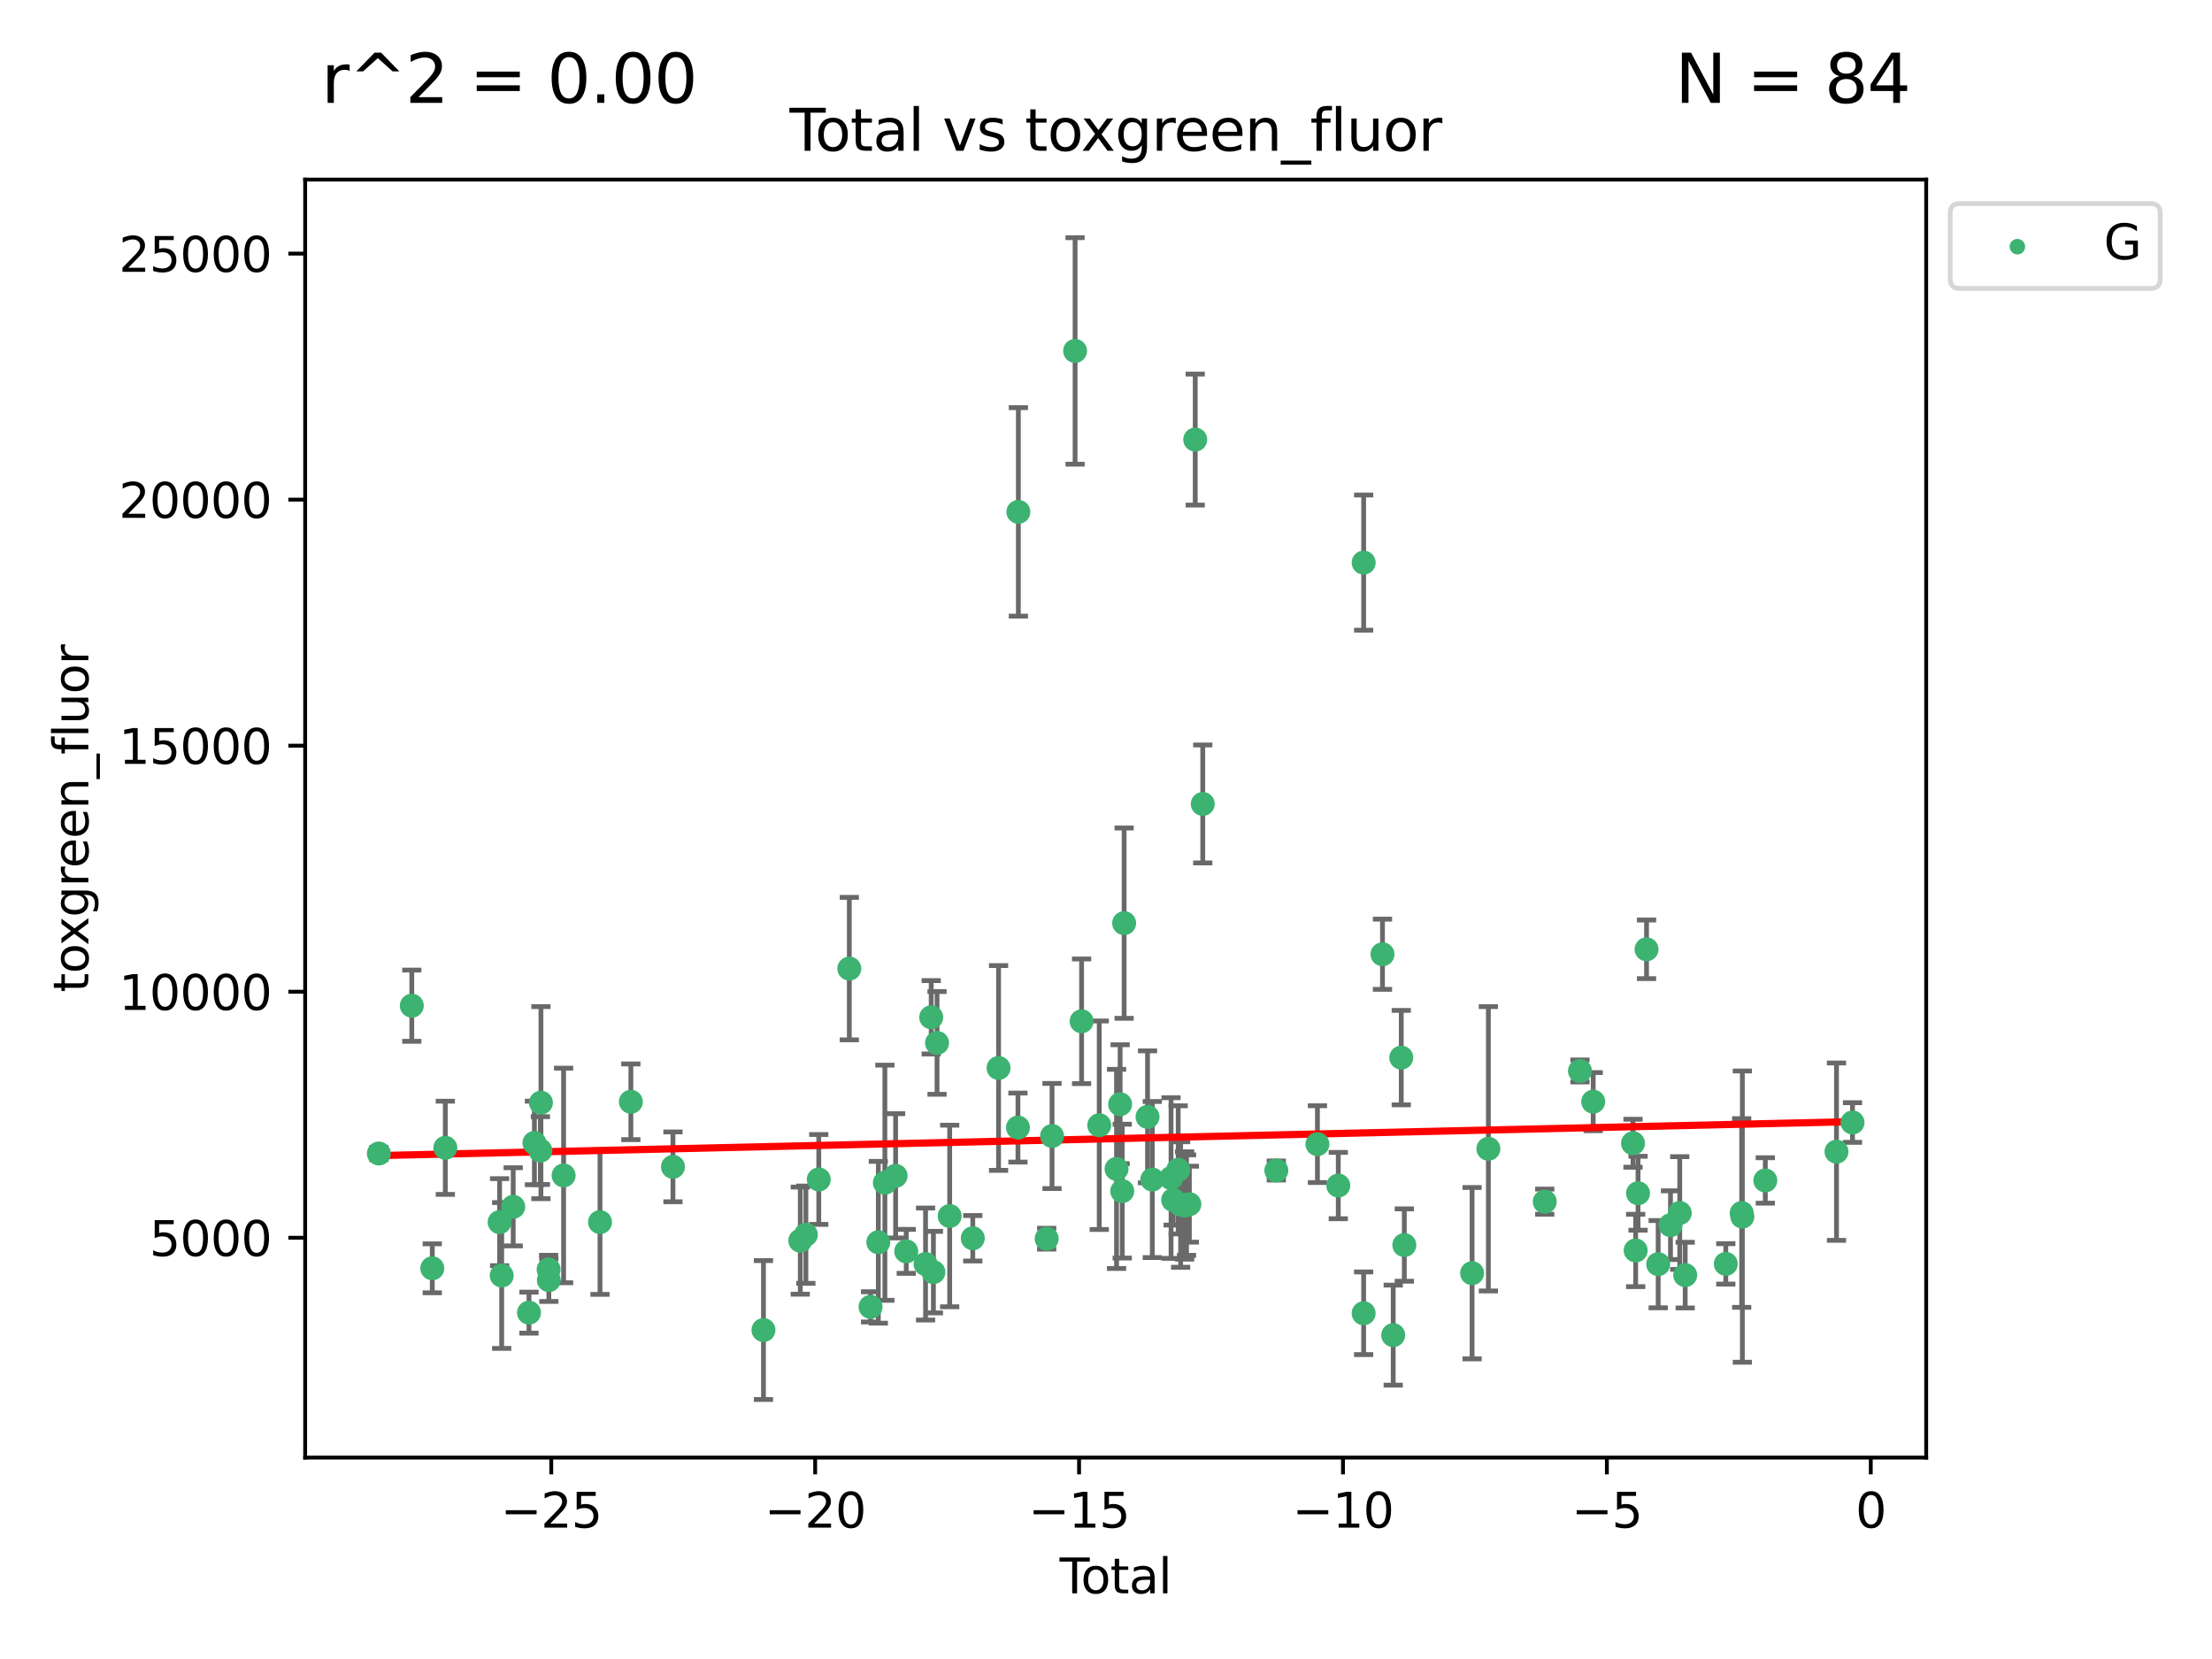 <?xml version="1.0" encoding="utf-8" standalone="no"?>
<!DOCTYPE svg PUBLIC "-//W3C//DTD SVG 1.1//EN"
  "http://www.w3.org/Graphics/SVG/1.1/DTD/svg11.dtd">
<svg xmlns:xlink="http://www.w3.org/1999/xlink" width="460.8pt" height="345.6pt" viewBox="0 0 460.8 345.6" xmlns="http://www.w3.org/2000/svg" version="1.1">
 <defs>
  <style type="text/css">*{stroke-linejoin: round; stroke-linecap: butt}</style>
 </defs>
 <g id="figure_1">
  <g id="patch_1">
   <path d="M 0 345.6 
L 460.8 345.6 
L 460.8 0 
L 0 0 
z
" style="fill: #ffffff"/>
  </g>
  <g id="axes_1">
   <g id="patch_2">
    <path d="M 63.571 303.64 
L 401.26 303.64 
L 401.26 37.411 
L 63.571 37.411 
z
" style="fill: #ffffff"/>
   </g>
   <g id="PathCollection_1">
    <defs>
     <path id="m7418a9aadf" d="M 0 1.118 
C 0.297 1.118 0.581 1 0.791 0.791 
C 1 0.581 1.118 0.297 1.118 0 
C 1.118 -0.297 1 -0.581 0.791 -0.791 
C 0.581 -1 0.297 -1.118 0 -1.118 
C -0.297 -1.118 -0.581 -1 -0.791 -0.791 
C -1 -0.581 -1.118 -0.297 -1.118 0 
C -1.118 0.297 -1 0.581 -0.791 0.791 
C -0.581 1 -0.297 1.118 0 1.118 
z
" style="stroke: #3cb371"/>
    </defs>
    <g clip-path="url(#p1f0cdb0aaa)">
     <use xlink:href="#m7418a9aadf" x="78.921" y="240.299" style="fill: #3cb371; stroke: #3cb371"/>
     <use xlink:href="#m7418a9aadf" x="85.785" y="209.503" style="fill: #3cb371; stroke: #3cb371"/>
     <use xlink:href="#m7418a9aadf" x="90.049" y="264.212" style="fill: #3cb371; stroke: #3cb371"/>
     <use xlink:href="#m7418a9aadf" x="92.769" y="239.108" style="fill: #3cb371; stroke: #3cb371"/>
     <use xlink:href="#m7418a9aadf" x="104.076" y="254.595" style="fill: #3cb371; stroke: #3cb371"/>
     <use xlink:href="#m7418a9aadf" x="104.513" y="265.711" style="fill: #3cb371; stroke: #3cb371"/>
     <use xlink:href="#m7418a9aadf" x="106.91" y="251.399" style="fill: #3cb371; stroke: #3cb371"/>
     <use xlink:href="#m7418a9aadf" x="110.196" y="273.451" style="fill: #3cb371; stroke: #3cb371"/>
     <use xlink:href="#m7418a9aadf" x="111.331" y="238.095" style="fill: #3cb371; stroke: #3cb371"/>
     <use xlink:href="#m7418a9aadf" x="112.572" y="239.687" style="fill: #3cb371; stroke: #3cb371"/>
     <use xlink:href="#m7418a9aadf" x="112.686" y="229.704" style="fill: #3cb371; stroke: #3cb371"/>
     <use xlink:href="#m7418a9aadf" x="114.287" y="264.455" style="fill: #3cb371; stroke: #3cb371"/>
     <use xlink:href="#m7418a9aadf" x="114.333" y="266.675" style="fill: #3cb371; stroke: #3cb371"/>
     <use xlink:href="#m7418a9aadf" x="117.409" y="244.868" style="fill: #3cb371; stroke: #3cb371"/>
     <use xlink:href="#m7418a9aadf" x="124.992" y="254.591" style="fill: #3cb371; stroke: #3cb371"/>
     <use xlink:href="#m7418a9aadf" x="131.42" y="229.52" style="fill: #3cb371; stroke: #3cb371"/>
     <use xlink:href="#m7418a9aadf" x="140.19" y="243.073" style="fill: #3cb371; stroke: #3cb371"/>
     <use xlink:href="#m7418a9aadf" x="159.045" y="277.073" style="fill: #3cb371; stroke: #3cb371"/>
     <use xlink:href="#m7418a9aadf" x="166.713" y="258.45" style="fill: #3cb371; stroke: #3cb371"/>
     <use xlink:href="#m7418a9aadf" x="167.88" y="257.208" style="fill: #3cb371; stroke: #3cb371"/>
     <use xlink:href="#m7418a9aadf" x="170.565" y="245.703" style="fill: #3cb371; stroke: #3cb371"/>
     <use xlink:href="#m7418a9aadf" x="176.928" y="201.776" style="fill: #3cb371; stroke: #3cb371"/>
     <use xlink:href="#m7418a9aadf" x="181.351" y="272.245" style="fill: #3cb371; stroke: #3cb371"/>
     <use xlink:href="#m7418a9aadf" x="182.971" y="258.786" style="fill: #3cb371; stroke: #3cb371"/>
     <use xlink:href="#m7418a9aadf" x="184.336" y="246.382" style="fill: #3cb371; stroke: #3cb371"/>
     <use xlink:href="#m7418a9aadf" x="186.574" y="244.947" style="fill: #3cb371; stroke: #3cb371"/>
     <use xlink:href="#m7418a9aadf" x="188.787" y="260.679" style="fill: #3cb371; stroke: #3cb371"/>
     <use xlink:href="#m7418a9aadf" x="192.812" y="263.32" style="fill: #3cb371; stroke: #3cb371"/>
     <use xlink:href="#m7418a9aadf" x="193.988" y="211.918" style="fill: #3cb371; stroke: #3cb371"/>
     <use xlink:href="#m7418a9aadf" x="194.447" y="265.008" style="fill: #3cb371; stroke: #3cb371"/>
     <use xlink:href="#m7418a9aadf" x="195.203" y="217.256" style="fill: #3cb371; stroke: #3cb371"/>
     <use xlink:href="#m7418a9aadf" x="197.837" y="253.313" style="fill: #3cb371; stroke: #3cb371"/>
     <use xlink:href="#m7418a9aadf" x="202.649" y="257.952" style="fill: #3cb371; stroke: #3cb371"/>
     <use xlink:href="#m7418a9aadf" x="208.019" y="222.477" style="fill: #3cb371; stroke: #3cb371"/>
     <use xlink:href="#m7418a9aadf" x="212.057" y="234.891" style="fill: #3cb371; stroke: #3cb371"/>
     <use xlink:href="#m7418a9aadf" x="212.144" y="106.634" style="fill: #3cb371; stroke: #3cb371"/>
     <use xlink:href="#m7418a9aadf" x="218.04" y="258.042" style="fill: #3cb371; stroke: #3cb371"/>
     <use xlink:href="#m7418a9aadf" x="219.16" y="236.649" style="fill: #3cb371; stroke: #3cb371"/>
     <use xlink:href="#m7418a9aadf" x="223.96" y="73.106" style="fill: #3cb371; stroke: #3cb371"/>
     <use xlink:href="#m7418a9aadf" x="225.315" y="212.753" style="fill: #3cb371; stroke: #3cb371"/>
     <use xlink:href="#m7418a9aadf" x="228.993" y="234.403" style="fill: #3cb371; stroke: #3cb371"/>
     <use xlink:href="#m7418a9aadf" x="232.596" y="243.505" style="fill: #3cb371; stroke: #3cb371"/>
     <use xlink:href="#m7418a9aadf" x="233.343" y="230.031" style="fill: #3cb371; stroke: #3cb371"/>
     <use xlink:href="#m7418a9aadf" x="233.781" y="248.134" style="fill: #3cb371; stroke: #3cb371"/>
     <use xlink:href="#m7418a9aadf" x="234.179" y="192.308" style="fill: #3cb371; stroke: #3cb371"/>
     <use xlink:href="#m7418a9aadf" x="239.053" y="232.661" style="fill: #3cb371; stroke: #3cb371"/>
     <use xlink:href="#m7418a9aadf" x="240.046" y="245.721" style="fill: #3cb371; stroke: #3cb371"/>
     <use xlink:href="#m7418a9aadf" x="243.952" y="245.408" style="fill: #3cb371; stroke: #3cb371"/>
     <use xlink:href="#m7418a9aadf" x="244.39" y="249.975" style="fill: #3cb371; stroke: #3cb371"/>
     <use xlink:href="#m7418a9aadf" x="245.439" y="243.701" style="fill: #3cb371; stroke: #3cb371"/>
     <use xlink:href="#m7418a9aadf" x="245.949" y="250.92" style="fill: #3cb371; stroke: #3cb371"/>
     <use xlink:href="#m7418a9aadf" x="246.773" y="251.124" style="fill: #3cb371; stroke: #3cb371"/>
     <use xlink:href="#m7418a9aadf" x="247.177" y="251.046" style="fill: #3cb371; stroke: #3cb371"/>
     <use xlink:href="#m7418a9aadf" x="247.765" y="250.854" style="fill: #3cb371; stroke: #3cb371"/>
     <use xlink:href="#m7418a9aadf" x="248.988" y="91.572" style="fill: #3cb371; stroke: #3cb371"/>
     <use xlink:href="#m7418a9aadf" x="250.557" y="167.476" style="fill: #3cb371; stroke: #3cb371"/>
     <use xlink:href="#m7418a9aadf" x="265.884" y="243.838" style="fill: #3cb371; stroke: #3cb371"/>
     <use xlink:href="#m7418a9aadf" x="274.445" y="238.348" style="fill: #3cb371; stroke: #3cb371"/>
     <use xlink:href="#m7418a9aadf" x="278.788" y="246.973" style="fill: #3cb371; stroke: #3cb371"/>
     <use xlink:href="#m7418a9aadf" x="284.07" y="273.574" style="fill: #3cb371; stroke: #3cb371"/>
     <use xlink:href="#m7418a9aadf" x="284.076" y="117.2" style="fill: #3cb371; stroke: #3cb371"/>
     <use xlink:href="#m7418a9aadf" x="287.995" y="198.787" style="fill: #3cb371; stroke: #3cb371"/>
     <use xlink:href="#m7418a9aadf" x="290.231" y="278.131" style="fill: #3cb371; stroke: #3cb371"/>
     <use xlink:href="#m7418a9aadf" x="291.908" y="220.323" style="fill: #3cb371; stroke: #3cb371"/>
     <use xlink:href="#m7418a9aadf" x="292.545" y="259.368" style="fill: #3cb371; stroke: #3cb371"/>
     <use xlink:href="#m7418a9aadf" x="306.664" y="265.228" style="fill: #3cb371; stroke: #3cb371"/>
     <use xlink:href="#m7418a9aadf" x="310.056" y="239.312" style="fill: #3cb371; stroke: #3cb371"/>
     <use xlink:href="#m7418a9aadf" x="321.798" y="250.329" style="fill: #3cb371; stroke: #3cb371"/>
     <use xlink:href="#m7418a9aadf" x="329.136" y="223.102" style="fill: #3cb371; stroke: #3cb371"/>
     <use xlink:href="#m7418a9aadf" x="331.895" y="229.499" style="fill: #3cb371; stroke: #3cb371"/>
     <use xlink:href="#m7418a9aadf" x="340.185" y="238.157" style="fill: #3cb371; stroke: #3cb371"/>
     <use xlink:href="#m7418a9aadf" x="340.737" y="260.493" style="fill: #3cb371; stroke: #3cb371"/>
     <use xlink:href="#m7418a9aadf" x="341.232" y="248.573" style="fill: #3cb371; stroke: #3cb371"/>
     <use xlink:href="#m7418a9aadf" x="343.005" y="197.758" style="fill: #3cb371; stroke: #3cb371"/>
     <use xlink:href="#m7418a9aadf" x="345.43" y="263.349" style="fill: #3cb371; stroke: #3cb371"/>
     <use xlink:href="#m7418a9aadf" x="347.996" y="255.227" style="fill: #3cb371; stroke: #3cb371"/>
     <use xlink:href="#m7418a9aadf" x="349.922" y="252.692" style="fill: #3cb371; stroke: #3cb371"/>
     <use xlink:href="#m7418a9aadf" x="351.057" y="265.63" style="fill: #3cb371; stroke: #3cb371"/>
     <use xlink:href="#m7418a9aadf" x="359.517" y="263.29" style="fill: #3cb371; stroke: #3cb371"/>
     <use xlink:href="#m7418a9aadf" x="362.826" y="252.69" style="fill: #3cb371; stroke: #3cb371"/>
     <use xlink:href="#m7418a9aadf" x="362.965" y="253.443" style="fill: #3cb371; stroke: #3cb371"/>
     <use xlink:href="#m7418a9aadf" x="367.746" y="245.91" style="fill: #3cb371; stroke: #3cb371"/>
     <use xlink:href="#m7418a9aadf" x="382.576" y="239.914" style="fill: #3cb371; stroke: #3cb371"/>
     <use xlink:href="#m7418a9aadf" x="385.911" y="233.84" style="fill: #3cb371; stroke: #3cb371"/>
    </g>
   </g>
   <g id="matplotlib.axis_1">
    <g id="xtick_1">
     <g id="line2d_1">
      <defs>
       <path id="mb4b2b0989b" d="M 0 0 
L 0 3.5 
" style="stroke: #000000; stroke-width: 0.8"/>
      </defs>
      <g>
       <use xlink:href="#mb4b2b0989b" x="114.838" y="303.64" style="stroke: #000000; stroke-width: 0.8"/>
      </g>
     </g>
     <g id="text_1">
      <!-- −25 -->
      <g transform="translate(104.285 318.238)scale(0.1 -0.1)">
       <defs>
        <path id="DejaVuSans-2212" d="M 678 2272 
L 4684 2272 
L 4684 1741 
L 678 1741 
L 678 2272 
z
" transform="scale(0.016)"/>
        <path id="DejaVuSans-32" d="M 1228 531 
L 3431 531 
L 3431 0 
L 469 0 
L 469 531 
Q 828 903 1448 1529 
Q 2069 2156 2228 2338 
Q 2531 2678 2651 2914 
Q 2772 3150 2772 3378 
Q 2772 3750 2511 3984 
Q 2250 4219 1831 4219 
Q 1534 4219 1204 4116 
Q 875 4013 500 3803 
L 500 4441 
Q 881 4594 1212 4672 
Q 1544 4750 1819 4750 
Q 2544 4750 2975 4387 
Q 3406 4025 3406 3419 
Q 3406 3131 3298 2873 
Q 3191 2616 2906 2266 
Q 2828 2175 2409 1742 
Q 1991 1309 1228 531 
z
" transform="scale(0.016)"/>
        <path id="DejaVuSans-35" d="M 691 4666 
L 3169 4666 
L 3169 4134 
L 1269 4134 
L 1269 2991 
Q 1406 3038 1543 3061 
Q 1681 3084 1819 3084 
Q 2600 3084 3056 2656 
Q 3513 2228 3513 1497 
Q 3513 744 3044 326 
Q 2575 -91 1722 -91 
Q 1428 -91 1123 -41 
Q 819 9 494 109 
L 494 744 
Q 775 591 1075 516 
Q 1375 441 1709 441 
Q 2250 441 2565 725 
Q 2881 1009 2881 1497 
Q 2881 1984 2565 2268 
Q 2250 2553 1709 2553 
Q 1456 2553 1204 2497 
Q 953 2441 691 2322 
L 691 4666 
z
" transform="scale(0.016)"/>
       </defs>
       <use xlink:href="#DejaVuSans-2212"/>
       <use xlink:href="#DejaVuSans-32" x="83.789"/>
       <use xlink:href="#DejaVuSans-35" x="147.412"/>
      </g>
     </g>
    </g>
    <g id="xtick_2">
     <g id="line2d_2">
      <g>
       <use xlink:href="#mb4b2b0989b" x="169.814" y="303.64" style="stroke: #000000; stroke-width: 0.8"/>
      </g>
     </g>
     <g id="text_2">
      <!-- −20 -->
      <g transform="translate(159.261 318.238)scale(0.1 -0.1)">
       <defs>
        <path id="DejaVuSans-30" d="M 2034 4250 
Q 1547 4250 1301 3770 
Q 1056 3291 1056 2328 
Q 1056 1369 1301 889 
Q 1547 409 2034 409 
Q 2525 409 2770 889 
Q 3016 1369 3016 2328 
Q 3016 3291 2770 3770 
Q 2525 4250 2034 4250 
z
M 2034 4750 
Q 2819 4750 3233 4129 
Q 3647 3509 3647 2328 
Q 3647 1150 3233 529 
Q 2819 -91 2034 -91 
Q 1250 -91 836 529 
Q 422 1150 422 2328 
Q 422 3509 836 4129 
Q 1250 4750 2034 4750 
z
" transform="scale(0.016)"/>
       </defs>
       <use xlink:href="#DejaVuSans-2212"/>
       <use xlink:href="#DejaVuSans-32" x="83.789"/>
       <use xlink:href="#DejaVuSans-30" x="147.412"/>
      </g>
     </g>
    </g>
    <g id="xtick_3">
     <g id="line2d_3">
      <g>
       <use xlink:href="#mb4b2b0989b" x="224.79" y="303.64" style="stroke: #000000; stroke-width: 0.8"/>
      </g>
     </g>
     <g id="text_3">
      <!-- −15 -->
      <g transform="translate(214.237 318.238)scale(0.1 -0.1)">
       <defs>
        <path id="DejaVuSans-31" d="M 794 531 
L 1825 531 
L 1825 4091 
L 703 3866 
L 703 4441 
L 1819 4666 
L 2450 4666 
L 2450 531 
L 3481 531 
L 3481 0 
L 794 0 
L 794 531 
z
" transform="scale(0.016)"/>
       </defs>
       <use xlink:href="#DejaVuSans-2212"/>
       <use xlink:href="#DejaVuSans-31" x="83.789"/>
       <use xlink:href="#DejaVuSans-35" x="147.412"/>
      </g>
     </g>
    </g>
    <g id="xtick_4">
     <g id="line2d_4">
      <g>
       <use xlink:href="#mb4b2b0989b" x="279.766" y="303.64" style="stroke: #000000; stroke-width: 0.8"/>
      </g>
     </g>
     <g id="text_4">
      <!-- −10 -->
      <g transform="translate(269.214 318.238)scale(0.1 -0.1)">
       <use xlink:href="#DejaVuSans-2212"/>
       <use xlink:href="#DejaVuSans-31" x="83.789"/>
       <use xlink:href="#DejaVuSans-30" x="147.412"/>
      </g>
     </g>
    </g>
    <g id="xtick_5">
     <g id="line2d_5">
      <g>
       <use xlink:href="#mb4b2b0989b" x="334.742" y="303.64" style="stroke: #000000; stroke-width: 0.8"/>
      </g>
     </g>
     <g id="text_5">
      <!-- −5 -->
      <g transform="translate(327.371 318.238)scale(0.1 -0.1)">
       <use xlink:href="#DejaVuSans-2212"/>
       <use xlink:href="#DejaVuSans-35" x="83.789"/>
      </g>
     </g>
    </g>
    <g id="xtick_6">
     <g id="line2d_6">
      <g>
       <use xlink:href="#mb4b2b0989b" x="389.718" y="303.64" style="stroke: #000000; stroke-width: 0.8"/>
      </g>
     </g>
     <g id="text_6">
      <!-- 0 -->
      <g transform="translate(386.537 318.238)scale(0.1 -0.1)">
       <use xlink:href="#DejaVuSans-30"/>
      </g>
     </g>
    </g>
    <g id="text_7">
     <!-- Total -->
     <g transform="translate(220.739 331.917)scale(0.1 -0.1)">
      <defs>
       <path id="DejaVuSans-54" d="M -19 4666 
L 3928 4666 
L 3928 4134 
L 2272 4134 
L 2272 0 
L 1638 0 
L 1638 4134 
L -19 4134 
L -19 4666 
z
" transform="scale(0.016)"/>
       <path id="DejaVuSans-6f" d="M 1959 3097 
Q 1497 3097 1228 2736 
Q 959 2375 959 1747 
Q 959 1119 1226 758 
Q 1494 397 1959 397 
Q 2419 397 2687 759 
Q 2956 1122 2956 1747 
Q 2956 2369 2687 2733 
Q 2419 3097 1959 3097 
z
M 1959 3584 
Q 2709 3584 3137 3096 
Q 3566 2609 3566 1747 
Q 3566 888 3137 398 
Q 2709 -91 1959 -91 
Q 1206 -91 779 398 
Q 353 888 353 1747 
Q 353 2609 779 3096 
Q 1206 3584 1959 3584 
z
" transform="scale(0.016)"/>
       <path id="DejaVuSans-74" d="M 1172 4494 
L 1172 3500 
L 2356 3500 
L 2356 3053 
L 1172 3053 
L 1172 1153 
Q 1172 725 1289 603 
Q 1406 481 1766 481 
L 2356 481 
L 2356 0 
L 1766 0 
Q 1100 0 847 248 
Q 594 497 594 1153 
L 594 3053 
L 172 3053 
L 172 3500 
L 594 3500 
L 594 4494 
L 1172 4494 
z
" transform="scale(0.016)"/>
       <path id="DejaVuSans-61" d="M 2194 1759 
Q 1497 1759 1228 1600 
Q 959 1441 959 1056 
Q 959 750 1161 570 
Q 1363 391 1709 391 
Q 2188 391 2477 730 
Q 2766 1069 2766 1631 
L 2766 1759 
L 2194 1759 
z
M 3341 1997 
L 3341 0 
L 2766 0 
L 2766 531 
Q 2569 213 2275 61 
Q 1981 -91 1556 -91 
Q 1019 -91 701 211 
Q 384 513 384 1019 
Q 384 1609 779 1909 
Q 1175 2209 1959 2209 
L 2766 2209 
L 2766 2266 
Q 2766 2663 2505 2880 
Q 2244 3097 1772 3097 
Q 1472 3097 1187 3025 
Q 903 2953 641 2809 
L 641 3341 
Q 956 3463 1253 3523 
Q 1550 3584 1831 3584 
Q 2591 3584 2966 3190 
Q 3341 2797 3341 1997 
z
" transform="scale(0.016)"/>
       <path id="DejaVuSans-6c" d="M 603 4863 
L 1178 4863 
L 1178 0 
L 603 0 
L 603 4863 
z
" transform="scale(0.016)"/>
      </defs>
      <use xlink:href="#DejaVuSans-54"/>
      <use xlink:href="#DejaVuSans-6f" x="44.084"/>
      <use xlink:href="#DejaVuSans-74" x="105.266"/>
      <use xlink:href="#DejaVuSans-61" x="144.475"/>
      <use xlink:href="#DejaVuSans-6c" x="205.754"/>
     </g>
    </g>
   </g>
   <g id="matplotlib.axis_2">
    <g id="ytick_1">
     <g id="line2d_7">
      <defs>
       <path id="mc7ec852834" d="M 0 0 
L -3.5 0 
" style="stroke: #000000; stroke-width: 0.8"/>
      </defs>
      <g>
       <use xlink:href="#mc7ec852834" x="63.571" y="257.843" style="stroke: #000000; stroke-width: 0.8"/>
      </g>
     </g>
     <g id="text_8">
      <!-- 5000 -->
      <g transform="translate(31.121 261.642)scale(0.1 -0.1)">
       <use xlink:href="#DejaVuSans-35"/>
       <use xlink:href="#DejaVuSans-30" x="63.623"/>
       <use xlink:href="#DejaVuSans-30" x="127.246"/>
       <use xlink:href="#DejaVuSans-30" x="190.869"/>
      </g>
     </g>
    </g>
    <g id="ytick_2">
     <g id="line2d_8">
      <g>
       <use xlink:href="#mc7ec852834" x="63.571" y="206.589" style="stroke: #000000; stroke-width: 0.8"/>
      </g>
     </g>
     <g id="text_9">
      <!-- 10000 -->
      <g transform="translate(24.759 210.388)scale(0.1 -0.1)">
       <use xlink:href="#DejaVuSans-31"/>
       <use xlink:href="#DejaVuSans-30" x="63.623"/>
       <use xlink:href="#DejaVuSans-30" x="127.246"/>
       <use xlink:href="#DejaVuSans-30" x="190.869"/>
       <use xlink:href="#DejaVuSans-30" x="254.492"/>
      </g>
     </g>
    </g>
    <g id="ytick_3">
     <g id="line2d_9">
      <g>
       <use xlink:href="#mc7ec852834" x="63.571" y="155.335" style="stroke: #000000; stroke-width: 0.8"/>
      </g>
     </g>
     <g id="text_10">
      <!-- 15000 -->
      <g transform="translate(24.759 159.135)scale(0.1 -0.1)">
       <use xlink:href="#DejaVuSans-31"/>
       <use xlink:href="#DejaVuSans-35" x="63.623"/>
       <use xlink:href="#DejaVuSans-30" x="127.246"/>
       <use xlink:href="#DejaVuSans-30" x="190.869"/>
       <use xlink:href="#DejaVuSans-30" x="254.492"/>
      </g>
     </g>
    </g>
    <g id="ytick_4">
     <g id="line2d_10">
      <g>
       <use xlink:href="#mc7ec852834" x="63.571" y="104.082" style="stroke: #000000; stroke-width: 0.8"/>
      </g>
     </g>
     <g id="text_11">
      <!-- 20000 -->
      <g transform="translate(24.759 107.881)scale(0.1 -0.1)">
       <use xlink:href="#DejaVuSans-32"/>
       <use xlink:href="#DejaVuSans-30" x="63.623"/>
       <use xlink:href="#DejaVuSans-30" x="127.246"/>
       <use xlink:href="#DejaVuSans-30" x="190.869"/>
       <use xlink:href="#DejaVuSans-30" x="254.492"/>
      </g>
     </g>
    </g>
    <g id="ytick_5">
     <g id="line2d_11">
      <g>
       <use xlink:href="#mc7ec852834" x="63.571" y="52.828" style="stroke: #000000; stroke-width: 0.8"/>
      </g>
     </g>
     <g id="text_12">
      <!-- 25000 -->
      <g transform="translate(24.759 56.627)scale(0.1 -0.1)">
       <use xlink:href="#DejaVuSans-32"/>
       <use xlink:href="#DejaVuSans-35" x="63.623"/>
       <use xlink:href="#DejaVuSans-30" x="127.246"/>
       <use xlink:href="#DejaVuSans-30" x="190.869"/>
       <use xlink:href="#DejaVuSans-30" x="254.492"/>
      </g>
     </g>
    </g>
    <g id="text_13">
     <!-- toxgreen_fluor -->
     <g transform="translate(18.401 206.72)rotate(-90)scale(0.1 -0.1)">
      <defs>
       <path id="DejaVuSans-78" d="M 3513 3500 
L 2247 1797 
L 3578 0 
L 2900 0 
L 1881 1375 
L 863 0 
L 184 0 
L 1544 1831 
L 300 3500 
L 978 3500 
L 1906 2253 
L 2834 3500 
L 3513 3500 
z
" transform="scale(0.016)"/>
       <path id="DejaVuSans-67" d="M 2906 1791 
Q 2906 2416 2648 2759 
Q 2391 3103 1925 3103 
Q 1463 3103 1205 2759 
Q 947 2416 947 1791 
Q 947 1169 1205 825 
Q 1463 481 1925 481 
Q 2391 481 2648 825 
Q 2906 1169 2906 1791 
z
M 3481 434 
Q 3481 -459 3084 -895 
Q 2688 -1331 1869 -1331 
Q 1566 -1331 1297 -1286 
Q 1028 -1241 775 -1147 
L 775 -588 
Q 1028 -725 1275 -790 
Q 1522 -856 1778 -856 
Q 2344 -856 2625 -561 
Q 2906 -266 2906 331 
L 2906 616 
Q 2728 306 2450 153 
Q 2172 0 1784 0 
Q 1141 0 747 490 
Q 353 981 353 1791 
Q 353 2603 747 3093 
Q 1141 3584 1784 3584 
Q 2172 3584 2450 3431 
Q 2728 3278 2906 2969 
L 2906 3500 
L 3481 3500 
L 3481 434 
z
" transform="scale(0.016)"/>
       <path id="DejaVuSans-72" d="M 2631 2963 
Q 2534 3019 2420 3045 
Q 2306 3072 2169 3072 
Q 1681 3072 1420 2755 
Q 1159 2438 1159 1844 
L 1159 0 
L 581 0 
L 581 3500 
L 1159 3500 
L 1159 2956 
Q 1341 3275 1631 3429 
Q 1922 3584 2338 3584 
Q 2397 3584 2469 3576 
Q 2541 3569 2628 3553 
L 2631 2963 
z
" transform="scale(0.016)"/>
       <path id="DejaVuSans-65" d="M 3597 1894 
L 3597 1613 
L 953 1613 
Q 991 1019 1311 708 
Q 1631 397 2203 397 
Q 2534 397 2845 478 
Q 3156 559 3463 722 
L 3463 178 
Q 3153 47 2828 -22 
Q 2503 -91 2169 -91 
Q 1331 -91 842 396 
Q 353 884 353 1716 
Q 353 2575 817 3079 
Q 1281 3584 2069 3584 
Q 2775 3584 3186 3129 
Q 3597 2675 3597 1894 
z
M 3022 2063 
Q 3016 2534 2758 2815 
Q 2500 3097 2075 3097 
Q 1594 3097 1305 2825 
Q 1016 2553 972 2059 
L 3022 2063 
z
" transform="scale(0.016)"/>
       <path id="DejaVuSans-6e" d="M 3513 2113 
L 3513 0 
L 2938 0 
L 2938 2094 
Q 2938 2591 2744 2837 
Q 2550 3084 2163 3084 
Q 1697 3084 1428 2787 
Q 1159 2491 1159 1978 
L 1159 0 
L 581 0 
L 581 3500 
L 1159 3500 
L 1159 2956 
Q 1366 3272 1645 3428 
Q 1925 3584 2291 3584 
Q 2894 3584 3203 3211 
Q 3513 2838 3513 2113 
z
" transform="scale(0.016)"/>
       <path id="DejaVuSans-5f" d="M 3263 -1063 
L 3263 -1509 
L -63 -1509 
L -63 -1063 
L 3263 -1063 
z
" transform="scale(0.016)"/>
       <path id="DejaVuSans-66" d="M 2375 4863 
L 2375 4384 
L 1825 4384 
Q 1516 4384 1395 4259 
Q 1275 4134 1275 3809 
L 1275 3500 
L 2222 3500 
L 2222 3053 
L 1275 3053 
L 1275 0 
L 697 0 
L 697 3053 
L 147 3053 
L 147 3500 
L 697 3500 
L 697 3744 
Q 697 4328 969 4595 
Q 1241 4863 1831 4863 
L 2375 4863 
z
" transform="scale(0.016)"/>
       <path id="DejaVuSans-75" d="M 544 1381 
L 544 3500 
L 1119 3500 
L 1119 1403 
Q 1119 906 1312 657 
Q 1506 409 1894 409 
Q 2359 409 2629 706 
Q 2900 1003 2900 1516 
L 2900 3500 
L 3475 3500 
L 3475 0 
L 2900 0 
L 2900 538 
Q 2691 219 2414 64 
Q 2138 -91 1772 -91 
Q 1169 -91 856 284 
Q 544 659 544 1381 
z
M 1991 3584 
L 1991 3584 
z
" transform="scale(0.016)"/>
      </defs>
      <use xlink:href="#DejaVuSans-74"/>
      <use xlink:href="#DejaVuSans-6f" x="39.209"/>
      <use xlink:href="#DejaVuSans-78" x="97.266"/>
      <use xlink:href="#DejaVuSans-67" x="156.445"/>
      <use xlink:href="#DejaVuSans-72" x="219.922"/>
      <use xlink:href="#DejaVuSans-65" x="258.785"/>
      <use xlink:href="#DejaVuSans-65" x="320.309"/>
      <use xlink:href="#DejaVuSans-6e" x="381.832"/>
      <use xlink:href="#DejaVuSans-5f" x="445.211"/>
      <use xlink:href="#DejaVuSans-66" x="495.211"/>
      <use xlink:href="#DejaVuSans-6c" x="530.416"/>
      <use xlink:href="#DejaVuSans-75" x="558.199"/>
      <use xlink:href="#DejaVuSans-6f" x="621.578"/>
      <use xlink:href="#DejaVuSans-72" x="682.76"/>
     </g>
    </g>
   </g>
   <g id="LineCollection_1">
    <path d="M 78.921 241.574 
L 78.921 239.023 
" clip-path="url(#p1f0cdb0aaa)" style="fill: none; stroke: #696969"/>
    <path d="M 85.785 216.921 
L 85.785 202.085 
" clip-path="url(#p1f0cdb0aaa)" style="fill: none; stroke: #696969"/>
    <path d="M 90.049 269.309 
L 90.049 259.114 
" clip-path="url(#p1f0cdb0aaa)" style="fill: none; stroke: #696969"/>
    <path d="M 92.769 248.817 
L 92.769 229.399 
" clip-path="url(#p1f0cdb0aaa)" style="fill: none; stroke: #696969"/>
    <path d="M 104.076 263.659 
L 104.076 245.531 
" clip-path="url(#p1f0cdb0aaa)" style="fill: none; stroke: #696969"/>
    <path d="M 104.513 280.896 
L 104.513 250.525 
" clip-path="url(#p1f0cdb0aaa)" style="fill: none; stroke: #696969"/>
    <path d="M 106.91 259.542 
L 106.91 243.256 
" clip-path="url(#p1f0cdb0aaa)" style="fill: none; stroke: #696969"/>
    <path d="M 110.196 277.722 
L 110.196 269.179 
" clip-path="url(#p1f0cdb0aaa)" style="fill: none; stroke: #696969"/>
    <path d="M 111.331 246.798 
L 111.331 229.391 
" clip-path="url(#p1f0cdb0aaa)" style="fill: none; stroke: #696969"/>
    <path d="M 112.572 246.751 
L 112.572 232.623 
" clip-path="url(#p1f0cdb0aaa)" style="fill: none; stroke: #696969"/>
    <path d="M 112.686 249.714 
L 112.686 209.695 
" clip-path="url(#p1f0cdb0aaa)" style="fill: none; stroke: #696969"/>
    <path d="M 114.287 267.413 
L 114.287 261.497 
" clip-path="url(#p1f0cdb0aaa)" style="fill: none; stroke: #696969"/>
    <path d="M 114.333 271.115 
L 114.333 262.235 
" clip-path="url(#p1f0cdb0aaa)" style="fill: none; stroke: #696969"/>
    <path d="M 117.409 267.222 
L 117.409 222.515 
" clip-path="url(#p1f0cdb0aaa)" style="fill: none; stroke: #696969"/>
    <path d="M 124.992 269.646 
L 124.992 239.537 
" clip-path="url(#p1f0cdb0aaa)" style="fill: none; stroke: #696969"/>
    <path d="M 131.42 237.404 
L 131.42 221.637 
" clip-path="url(#p1f0cdb0aaa)" style="fill: none; stroke: #696969"/>
    <path d="M 140.19 250.349 
L 140.19 235.797 
" clip-path="url(#p1f0cdb0aaa)" style="fill: none; stroke: #696969"/>
    <path d="M 159.045 291.539 
L 159.045 262.607 
" clip-path="url(#p1f0cdb0aaa)" style="fill: none; stroke: #696969"/>
    <path d="M 166.713 269.608 
L 166.713 247.292 
" clip-path="url(#p1f0cdb0aaa)" style="fill: none; stroke: #696969"/>
    <path d="M 167.88 267.345 
L 167.88 247.072 
" clip-path="url(#p1f0cdb0aaa)" style="fill: none; stroke: #696969"/>
    <path d="M 170.565 255.061 
L 170.565 236.345 
" clip-path="url(#p1f0cdb0aaa)" style="fill: none; stroke: #696969"/>
    <path d="M 176.928 216.615 
L 176.928 186.936 
" clip-path="url(#p1f0cdb0aaa)" style="fill: none; stroke: #696969"/>
    <path d="M 181.351 275.395 
L 181.351 269.095 
" clip-path="url(#p1f0cdb0aaa)" style="fill: none; stroke: #696969"/>
    <path d="M 182.971 275.639 
L 182.971 241.932 
" clip-path="url(#p1f0cdb0aaa)" style="fill: none; stroke: #696969"/>
    <path d="M 184.336 270.877 
L 184.336 221.887 
" clip-path="url(#p1f0cdb0aaa)" style="fill: none; stroke: #696969"/>
    <path d="M 186.574 257.898 
L 186.574 231.996 
" clip-path="url(#p1f0cdb0aaa)" style="fill: none; stroke: #696969"/>
    <path d="M 188.787 265.262 
L 188.787 256.097 
" clip-path="url(#p1f0cdb0aaa)" style="fill: none; stroke: #696969"/>
    <path d="M 192.812 274.989 
L 192.812 251.652 
" clip-path="url(#p1f0cdb0aaa)" style="fill: none; stroke: #696969"/>
    <path d="M 193.988 219.562 
L 193.988 204.275 
" clip-path="url(#p1f0cdb0aaa)" style="fill: none; stroke: #696969"/>
    <path d="M 194.447 273.502 
L 194.447 256.514 
" clip-path="url(#p1f0cdb0aaa)" style="fill: none; stroke: #696969"/>
    <path d="M 195.203 227.96 
L 195.203 206.552 
" clip-path="url(#p1f0cdb0aaa)" style="fill: none; stroke: #696969"/>
    <path d="M 197.837 272.224 
L 197.837 234.402 
" clip-path="url(#p1f0cdb0aaa)" style="fill: none; stroke: #696969"/>
    <path d="M 202.649 262.686 
L 202.649 253.219 
" clip-path="url(#p1f0cdb0aaa)" style="fill: none; stroke: #696969"/>
    <path d="M 208.019 243.804 
L 208.019 201.15 
" clip-path="url(#p1f0cdb0aaa)" style="fill: none; stroke: #696969"/>
    <path d="M 212.057 242.077 
L 212.057 227.706 
" clip-path="url(#p1f0cdb0aaa)" style="fill: none; stroke: #696969"/>
    <path d="M 212.144 128.347 
L 212.144 84.922 
" clip-path="url(#p1f0cdb0aaa)" style="fill: none; stroke: #696969"/>
    <path d="M 218.04 260.22 
L 218.04 255.865 
" clip-path="url(#p1f0cdb0aaa)" style="fill: none; stroke: #696969"/>
    <path d="M 219.16 247.594 
L 219.16 225.703 
" clip-path="url(#p1f0cdb0aaa)" style="fill: none; stroke: #696969"/>
    <path d="M 223.96 96.699 
L 223.96 49.513 
" clip-path="url(#p1f0cdb0aaa)" style="fill: none; stroke: #696969"/>
    <path d="M 225.315 225.734 
L 225.315 199.773 
" clip-path="url(#p1f0cdb0aaa)" style="fill: none; stroke: #696969"/>
    <path d="M 228.993 256.121 
L 228.993 212.684 
" clip-path="url(#p1f0cdb0aaa)" style="fill: none; stroke: #696969"/>
    <path d="M 232.596 264.249 
L 232.596 222.761 
" clip-path="url(#p1f0cdb0aaa)" style="fill: none; stroke: #696969"/>
    <path d="M 233.343 242.423 
L 233.343 217.64 
" clip-path="url(#p1f0cdb0aaa)" style="fill: none; stroke: #696969"/>
    <path d="M 233.781 262.072 
L 233.781 234.195 
" clip-path="url(#p1f0cdb0aaa)" style="fill: none; stroke: #696969"/>
    <path d="M 234.179 212.13 
L 234.179 172.487 
" clip-path="url(#p1f0cdb0aaa)" style="fill: none; stroke: #696969"/>
    <path d="M 239.053 246.403 
L 239.053 218.919 
" clip-path="url(#p1f0cdb0aaa)" style="fill: none; stroke: #696969"/>
    <path d="M 240.046 261.978 
L 240.046 229.464 
" clip-path="url(#p1f0cdb0aaa)" style="fill: none; stroke: #696969"/>
    <path d="M 243.952 262.143 
L 243.952 228.673 
" clip-path="url(#p1f0cdb0aaa)" style="fill: none; stroke: #696969"/>
    <path d="M 244.39 255.207 
L 244.39 244.744 
" clip-path="url(#p1f0cdb0aaa)" style="fill: none; stroke: #696969"/>
    <path d="M 245.439 257.049 
L 245.439 230.353 
" clip-path="url(#p1f0cdb0aaa)" style="fill: none; stroke: #696969"/>
    <path d="M 245.949 263.994 
L 245.949 237.846 
" clip-path="url(#p1f0cdb0aaa)" style="fill: none; stroke: #696969"/>
    <path d="M 246.773 262.308 
L 246.773 239.94 
" clip-path="url(#p1f0cdb0aaa)" style="fill: none; stroke: #696969"/>
    <path d="M 247.177 261.512 
L 247.177 240.581 
" clip-path="url(#p1f0cdb0aaa)" style="fill: none; stroke: #696969"/>
    <path d="M 247.765 258.771 
L 247.765 242.937 
" clip-path="url(#p1f0cdb0aaa)" style="fill: none; stroke: #696969"/>
    <path d="M 248.988 105.212 
L 248.988 77.931 
" clip-path="url(#p1f0cdb0aaa)" style="fill: none; stroke: #696969"/>
    <path d="M 250.557 179.76 
L 250.557 155.192 
" clip-path="url(#p1f0cdb0aaa)" style="fill: none; stroke: #696969"/>
    <path d="M 265.884 245.831 
L 265.884 241.846 
" clip-path="url(#p1f0cdb0aaa)" style="fill: none; stroke: #696969"/>
    <path d="M 274.445 246.347 
L 274.445 230.348 
" clip-path="url(#p1f0cdb0aaa)" style="fill: none; stroke: #696969"/>
    <path d="M 278.788 253.884 
L 278.788 240.062 
" clip-path="url(#p1f0cdb0aaa)" style="fill: none; stroke: #696969"/>
    <path d="M 284.07 282.183 
L 284.07 264.966 
" clip-path="url(#p1f0cdb0aaa)" style="fill: none; stroke: #696969"/>
    <path d="M 284.076 131.281 
L 284.076 103.119 
" clip-path="url(#p1f0cdb0aaa)" style="fill: none; stroke: #696969"/>
    <path d="M 287.995 206.104 
L 287.995 191.471 
" clip-path="url(#p1f0cdb0aaa)" style="fill: none; stroke: #696969"/>
    <path d="M 290.231 288.547 
L 290.231 267.715 
" clip-path="url(#p1f0cdb0aaa)" style="fill: none; stroke: #696969"/>
    <path d="M 291.908 230.16 
L 291.908 210.487 
" clip-path="url(#p1f0cdb0aaa)" style="fill: none; stroke: #696969"/>
    <path d="M 292.545 266.905 
L 292.545 251.831 
" clip-path="url(#p1f0cdb0aaa)" style="fill: none; stroke: #696969"/>
    <path d="M 306.664 283.078 
L 306.664 247.377 
" clip-path="url(#p1f0cdb0aaa)" style="fill: none; stroke: #696969"/>
    <path d="M 310.056 268.931 
L 310.056 209.693 
" clip-path="url(#p1f0cdb0aaa)" style="fill: none; stroke: #696969"/>
    <path d="M 321.798 252.952 
L 321.798 247.706 
" clip-path="url(#p1f0cdb0aaa)" style="fill: none; stroke: #696969"/>
    <path d="M 329.136 225.393 
L 329.136 220.812 
" clip-path="url(#p1f0cdb0aaa)" style="fill: none; stroke: #696969"/>
    <path d="M 331.895 235.557 
L 331.895 223.441 
" clip-path="url(#p1f0cdb0aaa)" style="fill: none; stroke: #696969"/>
    <path d="M 340.185 243.156 
L 340.185 233.159 
" clip-path="url(#p1f0cdb0aaa)" style="fill: none; stroke: #696969"/>
    <path d="M 340.737 268.032 
L 340.737 252.954 
" clip-path="url(#p1f0cdb0aaa)" style="fill: none; stroke: #696969"/>
    <path d="M 341.232 256.275 
L 341.232 240.872 
" clip-path="url(#p1f0cdb0aaa)" style="fill: none; stroke: #696969"/>
    <path d="M 343.005 203.862 
L 343.005 191.654 
" clip-path="url(#p1f0cdb0aaa)" style="fill: none; stroke: #696969"/>
    <path d="M 345.43 272.436 
L 345.43 254.262 
" clip-path="url(#p1f0cdb0aaa)" style="fill: none; stroke: #696969"/>
    <path d="M 347.996 262.384 
L 347.996 248.07 
" clip-path="url(#p1f0cdb0aaa)" style="fill: none; stroke: #696969"/>
    <path d="M 349.922 264.428 
L 349.922 240.955 
" clip-path="url(#p1f0cdb0aaa)" style="fill: none; stroke: #696969"/>
    <path d="M 351.057 272.472 
L 351.057 258.789 
" clip-path="url(#p1f0cdb0aaa)" style="fill: none; stroke: #696969"/>
    <path d="M 359.517 267.497 
L 359.517 259.082 
" clip-path="url(#p1f0cdb0aaa)" style="fill: none; stroke: #696969"/>
    <path d="M 362.826 272.345 
L 362.826 233.034 
" clip-path="url(#p1f0cdb0aaa)" style="fill: none; stroke: #696969"/>
    <path d="M 362.965 283.777 
L 362.965 223.109 
" clip-path="url(#p1f0cdb0aaa)" style="fill: none; stroke: #696969"/>
    <path d="M 367.746 250.645 
L 367.746 241.175 
" clip-path="url(#p1f0cdb0aaa)" style="fill: none; stroke: #696969"/>
    <path d="M 382.576 258.389 
L 382.576 221.439 
" clip-path="url(#p1f0cdb0aaa)" style="fill: none; stroke: #696969"/>
    <path d="M 385.911 237.968 
L 385.911 229.713 
" clip-path="url(#p1f0cdb0aaa)" style="fill: none; stroke: #696969"/>
   </g>
   <g id="line2d_12">
    <defs>
     <path id="mb93360b9e2" d="M 2 0 
L -2 -0 
" style="stroke: #696969"/>
    </defs>
    <g clip-path="url(#p1f0cdb0aaa)">
     <use xlink:href="#mb93360b9e2" x="78.921" y="241.574" style="fill: #696969; stroke: #696969"/>
     <use xlink:href="#mb93360b9e2" x="85.785" y="216.921" style="fill: #696969; stroke: #696969"/>
     <use xlink:href="#mb93360b9e2" x="90.049" y="269.309" style="fill: #696969; stroke: #696969"/>
     <use xlink:href="#mb93360b9e2" x="92.769" y="248.817" style="fill: #696969; stroke: #696969"/>
     <use xlink:href="#mb93360b9e2" x="104.076" y="263.659" style="fill: #696969; stroke: #696969"/>
     <use xlink:href="#mb93360b9e2" x="104.513" y="280.896" style="fill: #696969; stroke: #696969"/>
     <use xlink:href="#mb93360b9e2" x="106.91" y="259.542" style="fill: #696969; stroke: #696969"/>
     <use xlink:href="#mb93360b9e2" x="110.196" y="277.722" style="fill: #696969; stroke: #696969"/>
     <use xlink:href="#mb93360b9e2" x="111.331" y="246.798" style="fill: #696969; stroke: #696969"/>
     <use xlink:href="#mb93360b9e2" x="112.572" y="246.751" style="fill: #696969; stroke: #696969"/>
     <use xlink:href="#mb93360b9e2" x="112.686" y="249.714" style="fill: #696969; stroke: #696969"/>
     <use xlink:href="#mb93360b9e2" x="114.287" y="267.413" style="fill: #696969; stroke: #696969"/>
     <use xlink:href="#mb93360b9e2" x="114.333" y="271.115" style="fill: #696969; stroke: #696969"/>
     <use xlink:href="#mb93360b9e2" x="117.409" y="267.222" style="fill: #696969; stroke: #696969"/>
     <use xlink:href="#mb93360b9e2" x="124.992" y="269.646" style="fill: #696969; stroke: #696969"/>
     <use xlink:href="#mb93360b9e2" x="131.42" y="237.404" style="fill: #696969; stroke: #696969"/>
     <use xlink:href="#mb93360b9e2" x="140.19" y="250.349" style="fill: #696969; stroke: #696969"/>
     <use xlink:href="#mb93360b9e2" x="159.045" y="291.539" style="fill: #696969; stroke: #696969"/>
     <use xlink:href="#mb93360b9e2" x="166.713" y="269.608" style="fill: #696969; stroke: #696969"/>
     <use xlink:href="#mb93360b9e2" x="167.88" y="267.345" style="fill: #696969; stroke: #696969"/>
     <use xlink:href="#mb93360b9e2" x="170.565" y="255.061" style="fill: #696969; stroke: #696969"/>
     <use xlink:href="#mb93360b9e2" x="176.928" y="216.615" style="fill: #696969; stroke: #696969"/>
     <use xlink:href="#mb93360b9e2" x="181.351" y="275.395" style="fill: #696969; stroke: #696969"/>
     <use xlink:href="#mb93360b9e2" x="182.971" y="275.639" style="fill: #696969; stroke: #696969"/>
     <use xlink:href="#mb93360b9e2" x="184.336" y="270.877" style="fill: #696969; stroke: #696969"/>
     <use xlink:href="#mb93360b9e2" x="186.574" y="257.898" style="fill: #696969; stroke: #696969"/>
     <use xlink:href="#mb93360b9e2" x="188.787" y="265.262" style="fill: #696969; stroke: #696969"/>
     <use xlink:href="#mb93360b9e2" x="192.812" y="274.989" style="fill: #696969; stroke: #696969"/>
     <use xlink:href="#mb93360b9e2" x="193.988" y="219.562" style="fill: #696969; stroke: #696969"/>
     <use xlink:href="#mb93360b9e2" x="194.447" y="273.502" style="fill: #696969; stroke: #696969"/>
     <use xlink:href="#mb93360b9e2" x="195.203" y="227.96" style="fill: #696969; stroke: #696969"/>
     <use xlink:href="#mb93360b9e2" x="197.837" y="272.224" style="fill: #696969; stroke: #696969"/>
     <use xlink:href="#mb93360b9e2" x="202.649" y="262.686" style="fill: #696969; stroke: #696969"/>
     <use xlink:href="#mb93360b9e2" x="208.019" y="243.804" style="fill: #696969; stroke: #696969"/>
     <use xlink:href="#mb93360b9e2" x="212.057" y="242.077" style="fill: #696969; stroke: #696969"/>
     <use xlink:href="#mb93360b9e2" x="212.144" y="128.347" style="fill: #696969; stroke: #696969"/>
     <use xlink:href="#mb93360b9e2" x="218.04" y="260.22" style="fill: #696969; stroke: #696969"/>
     <use xlink:href="#mb93360b9e2" x="219.16" y="247.594" style="fill: #696969; stroke: #696969"/>
     <use xlink:href="#mb93360b9e2" x="223.96" y="96.699" style="fill: #696969; stroke: #696969"/>
     <use xlink:href="#mb93360b9e2" x="225.315" y="225.734" style="fill: #696969; stroke: #696969"/>
     <use xlink:href="#mb93360b9e2" x="228.993" y="256.121" style="fill: #696969; stroke: #696969"/>
     <use xlink:href="#mb93360b9e2" x="232.596" y="264.249" style="fill: #696969; stroke: #696969"/>
     <use xlink:href="#mb93360b9e2" x="233.343" y="242.423" style="fill: #696969; stroke: #696969"/>
     <use xlink:href="#mb93360b9e2" x="233.781" y="262.072" style="fill: #696969; stroke: #696969"/>
     <use xlink:href="#mb93360b9e2" x="234.179" y="212.13" style="fill: #696969; stroke: #696969"/>
     <use xlink:href="#mb93360b9e2" x="239.053" y="246.403" style="fill: #696969; stroke: #696969"/>
     <use xlink:href="#mb93360b9e2" x="240.046" y="261.978" style="fill: #696969; stroke: #696969"/>
     <use xlink:href="#mb93360b9e2" x="243.952" y="262.143" style="fill: #696969; stroke: #696969"/>
     <use xlink:href="#mb93360b9e2" x="244.39" y="255.207" style="fill: #696969; stroke: #696969"/>
     <use xlink:href="#mb93360b9e2" x="245.439" y="257.049" style="fill: #696969; stroke: #696969"/>
     <use xlink:href="#mb93360b9e2" x="245.949" y="263.994" style="fill: #696969; stroke: #696969"/>
     <use xlink:href="#mb93360b9e2" x="246.773" y="262.308" style="fill: #696969; stroke: #696969"/>
     <use xlink:href="#mb93360b9e2" x="247.177" y="261.512" style="fill: #696969; stroke: #696969"/>
     <use xlink:href="#mb93360b9e2" x="247.765" y="258.771" style="fill: #696969; stroke: #696969"/>
     <use xlink:href="#mb93360b9e2" x="248.988" y="105.212" style="fill: #696969; stroke: #696969"/>
     <use xlink:href="#mb93360b9e2" x="250.557" y="179.76" style="fill: #696969; stroke: #696969"/>
     <use xlink:href="#mb93360b9e2" x="265.884" y="245.831" style="fill: #696969; stroke: #696969"/>
     <use xlink:href="#mb93360b9e2" x="274.445" y="246.347" style="fill: #696969; stroke: #696969"/>
     <use xlink:href="#mb93360b9e2" x="278.788" y="253.884" style="fill: #696969; stroke: #696969"/>
     <use xlink:href="#mb93360b9e2" x="284.07" y="282.183" style="fill: #696969; stroke: #696969"/>
     <use xlink:href="#mb93360b9e2" x="284.076" y="131.281" style="fill: #696969; stroke: #696969"/>
     <use xlink:href="#mb93360b9e2" x="287.995" y="206.104" style="fill: #696969; stroke: #696969"/>
     <use xlink:href="#mb93360b9e2" x="290.231" y="288.547" style="fill: #696969; stroke: #696969"/>
     <use xlink:href="#mb93360b9e2" x="291.908" y="230.16" style="fill: #696969; stroke: #696969"/>
     <use xlink:href="#mb93360b9e2" x="292.545" y="266.905" style="fill: #696969; stroke: #696969"/>
     <use xlink:href="#mb93360b9e2" x="306.664" y="283.078" style="fill: #696969; stroke: #696969"/>
     <use xlink:href="#mb93360b9e2" x="310.056" y="268.931" style="fill: #696969; stroke: #696969"/>
     <use xlink:href="#mb93360b9e2" x="321.798" y="252.952" style="fill: #696969; stroke: #696969"/>
     <use xlink:href="#mb93360b9e2" x="329.136" y="225.393" style="fill: #696969; stroke: #696969"/>
     <use xlink:href="#mb93360b9e2" x="331.895" y="235.557" style="fill: #696969; stroke: #696969"/>
     <use xlink:href="#mb93360b9e2" x="340.185" y="243.156" style="fill: #696969; stroke: #696969"/>
     <use xlink:href="#mb93360b9e2" x="340.737" y="268.032" style="fill: #696969; stroke: #696969"/>
     <use xlink:href="#mb93360b9e2" x="341.232" y="256.275" style="fill: #696969; stroke: #696969"/>
     <use xlink:href="#mb93360b9e2" x="343.005" y="203.862" style="fill: #696969; stroke: #696969"/>
     <use xlink:href="#mb93360b9e2" x="345.43" y="272.436" style="fill: #696969; stroke: #696969"/>
     <use xlink:href="#mb93360b9e2" x="347.996" y="262.384" style="fill: #696969; stroke: #696969"/>
     <use xlink:href="#mb93360b9e2" x="349.922" y="264.428" style="fill: #696969; stroke: #696969"/>
     <use xlink:href="#mb93360b9e2" x="351.057" y="272.472" style="fill: #696969; stroke: #696969"/>
     <use xlink:href="#mb93360b9e2" x="359.517" y="267.497" style="fill: #696969; stroke: #696969"/>
     <use xlink:href="#mb93360b9e2" x="362.826" y="272.345" style="fill: #696969; stroke: #696969"/>
     <use xlink:href="#mb93360b9e2" x="362.965" y="283.777" style="fill: #696969; stroke: #696969"/>
     <use xlink:href="#mb93360b9e2" x="367.746" y="250.645" style="fill: #696969; stroke: #696969"/>
     <use xlink:href="#mb93360b9e2" x="382.576" y="258.389" style="fill: #696969; stroke: #696969"/>
     <use xlink:href="#mb93360b9e2" x="385.911" y="237.968" style="fill: #696969; stroke: #696969"/>
    </g>
   </g>
   <g id="line2d_13">
    <g clip-path="url(#p1f0cdb0aaa)">
     <use xlink:href="#mb93360b9e2" x="78.921" y="239.023" style="fill: #696969; stroke: #696969"/>
     <use xlink:href="#mb93360b9e2" x="85.785" y="202.085" style="fill: #696969; stroke: #696969"/>
     <use xlink:href="#mb93360b9e2" x="90.049" y="259.114" style="fill: #696969; stroke: #696969"/>
     <use xlink:href="#mb93360b9e2" x="92.769" y="229.399" style="fill: #696969; stroke: #696969"/>
     <use xlink:href="#mb93360b9e2" x="104.076" y="245.531" style="fill: #696969; stroke: #696969"/>
     <use xlink:href="#mb93360b9e2" x="104.513" y="250.525" style="fill: #696969; stroke: #696969"/>
     <use xlink:href="#mb93360b9e2" x="106.91" y="243.256" style="fill: #696969; stroke: #696969"/>
     <use xlink:href="#mb93360b9e2" x="110.196" y="269.179" style="fill: #696969; stroke: #696969"/>
     <use xlink:href="#mb93360b9e2" x="111.331" y="229.391" style="fill: #696969; stroke: #696969"/>
     <use xlink:href="#mb93360b9e2" x="112.572" y="232.623" style="fill: #696969; stroke: #696969"/>
     <use xlink:href="#mb93360b9e2" x="112.686" y="209.695" style="fill: #696969; stroke: #696969"/>
     <use xlink:href="#mb93360b9e2" x="114.287" y="261.497" style="fill: #696969; stroke: #696969"/>
     <use xlink:href="#mb93360b9e2" x="114.333" y="262.235" style="fill: #696969; stroke: #696969"/>
     <use xlink:href="#mb93360b9e2" x="117.409" y="222.515" style="fill: #696969; stroke: #696969"/>
     <use xlink:href="#mb93360b9e2" x="124.992" y="239.537" style="fill: #696969; stroke: #696969"/>
     <use xlink:href="#mb93360b9e2" x="131.42" y="221.637" style="fill: #696969; stroke: #696969"/>
     <use xlink:href="#mb93360b9e2" x="140.19" y="235.797" style="fill: #696969; stroke: #696969"/>
     <use xlink:href="#mb93360b9e2" x="159.045" y="262.607" style="fill: #696969; stroke: #696969"/>
     <use xlink:href="#mb93360b9e2" x="166.713" y="247.292" style="fill: #696969; stroke: #696969"/>
     <use xlink:href="#mb93360b9e2" x="167.88" y="247.072" style="fill: #696969; stroke: #696969"/>
     <use xlink:href="#mb93360b9e2" x="170.565" y="236.345" style="fill: #696969; stroke: #696969"/>
     <use xlink:href="#mb93360b9e2" x="176.928" y="186.936" style="fill: #696969; stroke: #696969"/>
     <use xlink:href="#mb93360b9e2" x="181.351" y="269.095" style="fill: #696969; stroke: #696969"/>
     <use xlink:href="#mb93360b9e2" x="182.971" y="241.932" style="fill: #696969; stroke: #696969"/>
     <use xlink:href="#mb93360b9e2" x="184.336" y="221.887" style="fill: #696969; stroke: #696969"/>
     <use xlink:href="#mb93360b9e2" x="186.574" y="231.996" style="fill: #696969; stroke: #696969"/>
     <use xlink:href="#mb93360b9e2" x="188.787" y="256.097" style="fill: #696969; stroke: #696969"/>
     <use xlink:href="#mb93360b9e2" x="192.812" y="251.652" style="fill: #696969; stroke: #696969"/>
     <use xlink:href="#mb93360b9e2" x="193.988" y="204.275" style="fill: #696969; stroke: #696969"/>
     <use xlink:href="#mb93360b9e2" x="194.447" y="256.514" style="fill: #696969; stroke: #696969"/>
     <use xlink:href="#mb93360b9e2" x="195.203" y="206.552" style="fill: #696969; stroke: #696969"/>
     <use xlink:href="#mb93360b9e2" x="197.837" y="234.402" style="fill: #696969; stroke: #696969"/>
     <use xlink:href="#mb93360b9e2" x="202.649" y="253.219" style="fill: #696969; stroke: #696969"/>
     <use xlink:href="#mb93360b9e2" x="208.019" y="201.15" style="fill: #696969; stroke: #696969"/>
     <use xlink:href="#mb93360b9e2" x="212.057" y="227.706" style="fill: #696969; stroke: #696969"/>
     <use xlink:href="#mb93360b9e2" x="212.144" y="84.922" style="fill: #696969; stroke: #696969"/>
     <use xlink:href="#mb93360b9e2" x="218.04" y="255.865" style="fill: #696969; stroke: #696969"/>
     <use xlink:href="#mb93360b9e2" x="219.16" y="225.703" style="fill: #696969; stroke: #696969"/>
     <use xlink:href="#mb93360b9e2" x="223.96" y="49.513" style="fill: #696969; stroke: #696969"/>
     <use xlink:href="#mb93360b9e2" x="225.315" y="199.773" style="fill: #696969; stroke: #696969"/>
     <use xlink:href="#mb93360b9e2" x="228.993" y="212.684" style="fill: #696969; stroke: #696969"/>
     <use xlink:href="#mb93360b9e2" x="232.596" y="222.761" style="fill: #696969; stroke: #696969"/>
     <use xlink:href="#mb93360b9e2" x="233.343" y="217.64" style="fill: #696969; stroke: #696969"/>
     <use xlink:href="#mb93360b9e2" x="233.781" y="234.195" style="fill: #696969; stroke: #696969"/>
     <use xlink:href="#mb93360b9e2" x="234.179" y="172.487" style="fill: #696969; stroke: #696969"/>
     <use xlink:href="#mb93360b9e2" x="239.053" y="218.919" style="fill: #696969; stroke: #696969"/>
     <use xlink:href="#mb93360b9e2" x="240.046" y="229.464" style="fill: #696969; stroke: #696969"/>
     <use xlink:href="#mb93360b9e2" x="243.952" y="228.673" style="fill: #696969; stroke: #696969"/>
     <use xlink:href="#mb93360b9e2" x="244.39" y="244.744" style="fill: #696969; stroke: #696969"/>
     <use xlink:href="#mb93360b9e2" x="245.439" y="230.353" style="fill: #696969; stroke: #696969"/>
     <use xlink:href="#mb93360b9e2" x="245.949" y="237.846" style="fill: #696969; stroke: #696969"/>
     <use xlink:href="#mb93360b9e2" x="246.773" y="239.94" style="fill: #696969; stroke: #696969"/>
     <use xlink:href="#mb93360b9e2" x="247.177" y="240.581" style="fill: #696969; stroke: #696969"/>
     <use xlink:href="#mb93360b9e2" x="247.765" y="242.937" style="fill: #696969; stroke: #696969"/>
     <use xlink:href="#mb93360b9e2" x="248.988" y="77.931" style="fill: #696969; stroke: #696969"/>
     <use xlink:href="#mb93360b9e2" x="250.557" y="155.192" style="fill: #696969; stroke: #696969"/>
     <use xlink:href="#mb93360b9e2" x="265.884" y="241.846" style="fill: #696969; stroke: #696969"/>
     <use xlink:href="#mb93360b9e2" x="274.445" y="230.348" style="fill: #696969; stroke: #696969"/>
     <use xlink:href="#mb93360b9e2" x="278.788" y="240.062" style="fill: #696969; stroke: #696969"/>
     <use xlink:href="#mb93360b9e2" x="284.07" y="264.966" style="fill: #696969; stroke: #696969"/>
     <use xlink:href="#mb93360b9e2" x="284.076" y="103.119" style="fill: #696969; stroke: #696969"/>
     <use xlink:href="#mb93360b9e2" x="287.995" y="191.471" style="fill: #696969; stroke: #696969"/>
     <use xlink:href="#mb93360b9e2" x="290.231" y="267.715" style="fill: #696969; stroke: #696969"/>
     <use xlink:href="#mb93360b9e2" x="291.908" y="210.487" style="fill: #696969; stroke: #696969"/>
     <use xlink:href="#mb93360b9e2" x="292.545" y="251.831" style="fill: #696969; stroke: #696969"/>
     <use xlink:href="#mb93360b9e2" x="306.664" y="247.377" style="fill: #696969; stroke: #696969"/>
     <use xlink:href="#mb93360b9e2" x="310.056" y="209.693" style="fill: #696969; stroke: #696969"/>
     <use xlink:href="#mb93360b9e2" x="321.798" y="247.706" style="fill: #696969; stroke: #696969"/>
     <use xlink:href="#mb93360b9e2" x="329.136" y="220.812" style="fill: #696969; stroke: #696969"/>
     <use xlink:href="#mb93360b9e2" x="331.895" y="223.441" style="fill: #696969; stroke: #696969"/>
     <use xlink:href="#mb93360b9e2" x="340.185" y="233.159" style="fill: #696969; stroke: #696969"/>
     <use xlink:href="#mb93360b9e2" x="340.737" y="252.954" style="fill: #696969; stroke: #696969"/>
     <use xlink:href="#mb93360b9e2" x="341.232" y="240.872" style="fill: #696969; stroke: #696969"/>
     <use xlink:href="#mb93360b9e2" x="343.005" y="191.654" style="fill: #696969; stroke: #696969"/>
     <use xlink:href="#mb93360b9e2" x="345.43" y="254.262" style="fill: #696969; stroke: #696969"/>
     <use xlink:href="#mb93360b9e2" x="347.996" y="248.07" style="fill: #696969; stroke: #696969"/>
     <use xlink:href="#mb93360b9e2" x="349.922" y="240.955" style="fill: #696969; stroke: #696969"/>
     <use xlink:href="#mb93360b9e2" x="351.057" y="258.789" style="fill: #696969; stroke: #696969"/>
     <use xlink:href="#mb93360b9e2" x="359.517" y="259.082" style="fill: #696969; stroke: #696969"/>
     <use xlink:href="#mb93360b9e2" x="362.826" y="233.034" style="fill: #696969; stroke: #696969"/>
     <use xlink:href="#mb93360b9e2" x="362.965" y="223.109" style="fill: #696969; stroke: #696969"/>
     <use xlink:href="#mb93360b9e2" x="367.746" y="241.175" style="fill: #696969; stroke: #696969"/>
     <use xlink:href="#mb93360b9e2" x="382.576" y="221.439" style="fill: #696969; stroke: #696969"/>
     <use xlink:href="#mb93360b9e2" x="385.911" y="229.713" style="fill: #696969; stroke: #696969"/>
    </g>
   </g>
   <g id="line2d_14">
    <path d="M 78.921 240.727 
L 85.785 240.569 
L 90.049 240.471 
L 92.769 240.408 
L 104.076 240.148 
L 104.513 240.138 
L 106.91 240.083 
L 110.196 240.007 
L 111.331 239.981 
L 112.572 239.953 
L 112.686 239.95 
L 114.287 239.913 
L 114.333 239.912 
L 117.409 239.841 
L 124.992 239.667 
L 131.42 239.519 
L 140.19 239.317 
L 159.045 238.883 
L 166.713 238.707 
L 167.88 238.68 
L 170.565 238.618 
L 176.928 238.472 
L 181.351 238.37 
L 182.971 238.333 
L 184.336 238.301 
L 186.574 238.25 
L 188.787 238.199 
L 192.812 238.106 
L 193.988 238.079 
L 194.447 238.069 
L 195.203 238.051 
L 197.837 237.991 
L 202.649 237.88 
L 208.019 237.756 
L 212.057 237.663 
L 212.144 237.661 
L 218.04 237.526 
L 219.16 237.5 
L 223.96 237.389 
L 225.315 237.358 
L 228.993 237.274 
L 232.596 237.191 
L 233.343 237.173 
L 233.781 237.163 
L 234.179 237.154 
L 239.053 237.042 
L 240.046 237.019 
L 243.952 236.929 
L 244.39 236.919 
L 245.439 236.895 
L 245.949 236.883 
L 246.773 236.864 
L 247.177 236.855 
L 247.765 236.842 
L 248.988 236.813 
L 250.557 236.777 
L 265.884 236.425 
L 274.445 236.228 
L 278.788 236.128 
L 284.07 236.006 
L 284.076 236.006 
L 287.995 235.916 
L 290.231 235.864 
L 291.908 235.826 
L 292.545 235.811 
L 306.664 235.486 
L 310.056 235.408 
L 321.798 235.138 
L 329.136 234.969 
L 331.895 234.906 
L 340.185 234.715 
L 340.737 234.702 
L 341.232 234.691 
L 343.005 234.65 
L 345.43 234.594 
L 347.996 234.535 
L 349.922 234.491 
L 351.057 234.465 
L 359.517 234.27 
L 362.826 234.194 
L 362.965 234.191 
L 367.746 234.081 
L 382.576 233.739 
L 385.911 233.663 
" clip-path="url(#p1f0cdb0aaa)" style="fill: none; stroke: #ff0000; stroke-width: 1.5; stroke-linecap: square"/>
   </g>
   <g id="line2d_15">
    <defs>
     <path id="m4ea641edc3" d="M 0 2 
C 0.53 2 1.039 1.789 1.414 1.414 
C 1.789 1.039 2 0.53 2 0 
C 2 -0.53 1.789 -1.039 1.414 -1.414 
C 1.039 -1.789 0.53 -2 0 -2 
C -0.53 -2 -1.039 -1.789 -1.414 -1.414 
C -1.789 -1.039 -2 -0.53 -2 0 
C -2 0.53 -1.789 1.039 -1.414 1.414 
C -1.039 1.789 -0.53 2 0 2 
z
" style="stroke: #3cb371"/>
    </defs>
    <g clip-path="url(#p1f0cdb0aaa)">
     <use xlink:href="#m4ea641edc3" x="78.921" y="240.299" style="fill: #3cb371; stroke: #3cb371"/>
     <use xlink:href="#m4ea641edc3" x="85.785" y="209.503" style="fill: #3cb371; stroke: #3cb371"/>
     <use xlink:href="#m4ea641edc3" x="90.049" y="264.212" style="fill: #3cb371; stroke: #3cb371"/>
     <use xlink:href="#m4ea641edc3" x="92.769" y="239.108" style="fill: #3cb371; stroke: #3cb371"/>
     <use xlink:href="#m4ea641edc3" x="104.076" y="254.595" style="fill: #3cb371; stroke: #3cb371"/>
     <use xlink:href="#m4ea641edc3" x="104.513" y="265.711" style="fill: #3cb371; stroke: #3cb371"/>
     <use xlink:href="#m4ea641edc3" x="106.91" y="251.399" style="fill: #3cb371; stroke: #3cb371"/>
     <use xlink:href="#m4ea641edc3" x="110.196" y="273.451" style="fill: #3cb371; stroke: #3cb371"/>
     <use xlink:href="#m4ea641edc3" x="111.331" y="238.095" style="fill: #3cb371; stroke: #3cb371"/>
     <use xlink:href="#m4ea641edc3" x="112.572" y="239.687" style="fill: #3cb371; stroke: #3cb371"/>
     <use xlink:href="#m4ea641edc3" x="112.686" y="229.704" style="fill: #3cb371; stroke: #3cb371"/>
     <use xlink:href="#m4ea641edc3" x="114.287" y="264.455" style="fill: #3cb371; stroke: #3cb371"/>
     <use xlink:href="#m4ea641edc3" x="114.333" y="266.675" style="fill: #3cb371; stroke: #3cb371"/>
     <use xlink:href="#m4ea641edc3" x="117.409" y="244.868" style="fill: #3cb371; stroke: #3cb371"/>
     <use xlink:href="#m4ea641edc3" x="124.992" y="254.591" style="fill: #3cb371; stroke: #3cb371"/>
     <use xlink:href="#m4ea641edc3" x="131.42" y="229.52" style="fill: #3cb371; stroke: #3cb371"/>
     <use xlink:href="#m4ea641edc3" x="140.19" y="243.073" style="fill: #3cb371; stroke: #3cb371"/>
     <use xlink:href="#m4ea641edc3" x="159.045" y="277.073" style="fill: #3cb371; stroke: #3cb371"/>
     <use xlink:href="#m4ea641edc3" x="166.713" y="258.45" style="fill: #3cb371; stroke: #3cb371"/>
     <use xlink:href="#m4ea641edc3" x="167.88" y="257.208" style="fill: #3cb371; stroke: #3cb371"/>
     <use xlink:href="#m4ea641edc3" x="170.565" y="245.703" style="fill: #3cb371; stroke: #3cb371"/>
     <use xlink:href="#m4ea641edc3" x="176.928" y="201.776" style="fill: #3cb371; stroke: #3cb371"/>
     <use xlink:href="#m4ea641edc3" x="181.351" y="272.245" style="fill: #3cb371; stroke: #3cb371"/>
     <use xlink:href="#m4ea641edc3" x="182.971" y="258.786" style="fill: #3cb371; stroke: #3cb371"/>
     <use xlink:href="#m4ea641edc3" x="184.336" y="246.382" style="fill: #3cb371; stroke: #3cb371"/>
     <use xlink:href="#m4ea641edc3" x="186.574" y="244.947" style="fill: #3cb371; stroke: #3cb371"/>
     <use xlink:href="#m4ea641edc3" x="188.787" y="260.679" style="fill: #3cb371; stroke: #3cb371"/>
     <use xlink:href="#m4ea641edc3" x="192.812" y="263.32" style="fill: #3cb371; stroke: #3cb371"/>
     <use xlink:href="#m4ea641edc3" x="193.988" y="211.918" style="fill: #3cb371; stroke: #3cb371"/>
     <use xlink:href="#m4ea641edc3" x="194.447" y="265.008" style="fill: #3cb371; stroke: #3cb371"/>
     <use xlink:href="#m4ea641edc3" x="195.203" y="217.256" style="fill: #3cb371; stroke: #3cb371"/>
     <use xlink:href="#m4ea641edc3" x="197.837" y="253.313" style="fill: #3cb371; stroke: #3cb371"/>
     <use xlink:href="#m4ea641edc3" x="202.649" y="257.952" style="fill: #3cb371; stroke: #3cb371"/>
     <use xlink:href="#m4ea641edc3" x="208.019" y="222.477" style="fill: #3cb371; stroke: #3cb371"/>
     <use xlink:href="#m4ea641edc3" x="212.057" y="234.891" style="fill: #3cb371; stroke: #3cb371"/>
     <use xlink:href="#m4ea641edc3" x="212.144" y="106.634" style="fill: #3cb371; stroke: #3cb371"/>
     <use xlink:href="#m4ea641edc3" x="218.04" y="258.042" style="fill: #3cb371; stroke: #3cb371"/>
     <use xlink:href="#m4ea641edc3" x="219.16" y="236.649" style="fill: #3cb371; stroke: #3cb371"/>
     <use xlink:href="#m4ea641edc3" x="223.96" y="73.106" style="fill: #3cb371; stroke: #3cb371"/>
     <use xlink:href="#m4ea641edc3" x="225.315" y="212.753" style="fill: #3cb371; stroke: #3cb371"/>
     <use xlink:href="#m4ea641edc3" x="228.993" y="234.403" style="fill: #3cb371; stroke: #3cb371"/>
     <use xlink:href="#m4ea641edc3" x="232.596" y="243.505" style="fill: #3cb371; stroke: #3cb371"/>
     <use xlink:href="#m4ea641edc3" x="233.343" y="230.031" style="fill: #3cb371; stroke: #3cb371"/>
     <use xlink:href="#m4ea641edc3" x="233.781" y="248.134" style="fill: #3cb371; stroke: #3cb371"/>
     <use xlink:href="#m4ea641edc3" x="234.179" y="192.308" style="fill: #3cb371; stroke: #3cb371"/>
     <use xlink:href="#m4ea641edc3" x="239.053" y="232.661" style="fill: #3cb371; stroke: #3cb371"/>
     <use xlink:href="#m4ea641edc3" x="240.046" y="245.721" style="fill: #3cb371; stroke: #3cb371"/>
     <use xlink:href="#m4ea641edc3" x="243.952" y="245.408" style="fill: #3cb371; stroke: #3cb371"/>
     <use xlink:href="#m4ea641edc3" x="244.39" y="249.975" style="fill: #3cb371; stroke: #3cb371"/>
     <use xlink:href="#m4ea641edc3" x="245.439" y="243.701" style="fill: #3cb371; stroke: #3cb371"/>
     <use xlink:href="#m4ea641edc3" x="245.949" y="250.92" style="fill: #3cb371; stroke: #3cb371"/>
     <use xlink:href="#m4ea641edc3" x="246.773" y="251.124" style="fill: #3cb371; stroke: #3cb371"/>
     <use xlink:href="#m4ea641edc3" x="247.177" y="251.046" style="fill: #3cb371; stroke: #3cb371"/>
     <use xlink:href="#m4ea641edc3" x="247.765" y="250.854" style="fill: #3cb371; stroke: #3cb371"/>
     <use xlink:href="#m4ea641edc3" x="248.988" y="91.572" style="fill: #3cb371; stroke: #3cb371"/>
     <use xlink:href="#m4ea641edc3" x="250.557" y="167.476" style="fill: #3cb371; stroke: #3cb371"/>
     <use xlink:href="#m4ea641edc3" x="265.884" y="243.838" style="fill: #3cb371; stroke: #3cb371"/>
     <use xlink:href="#m4ea641edc3" x="274.445" y="238.348" style="fill: #3cb371; stroke: #3cb371"/>
     <use xlink:href="#m4ea641edc3" x="278.788" y="246.973" style="fill: #3cb371; stroke: #3cb371"/>
     <use xlink:href="#m4ea641edc3" x="284.07" y="273.574" style="fill: #3cb371; stroke: #3cb371"/>
     <use xlink:href="#m4ea641edc3" x="284.076" y="117.2" style="fill: #3cb371; stroke: #3cb371"/>
     <use xlink:href="#m4ea641edc3" x="287.995" y="198.787" style="fill: #3cb371; stroke: #3cb371"/>
     <use xlink:href="#m4ea641edc3" x="290.231" y="278.131" style="fill: #3cb371; stroke: #3cb371"/>
     <use xlink:href="#m4ea641edc3" x="291.908" y="220.323" style="fill: #3cb371; stroke: #3cb371"/>
     <use xlink:href="#m4ea641edc3" x="292.545" y="259.368" style="fill: #3cb371; stroke: #3cb371"/>
     <use xlink:href="#m4ea641edc3" x="306.664" y="265.228" style="fill: #3cb371; stroke: #3cb371"/>
     <use xlink:href="#m4ea641edc3" x="310.056" y="239.312" style="fill: #3cb371; stroke: #3cb371"/>
     <use xlink:href="#m4ea641edc3" x="321.798" y="250.329" style="fill: #3cb371; stroke: #3cb371"/>
     <use xlink:href="#m4ea641edc3" x="329.136" y="223.102" style="fill: #3cb371; stroke: #3cb371"/>
     <use xlink:href="#m4ea641edc3" x="331.895" y="229.499" style="fill: #3cb371; stroke: #3cb371"/>
     <use xlink:href="#m4ea641edc3" x="340.185" y="238.157" style="fill: #3cb371; stroke: #3cb371"/>
     <use xlink:href="#m4ea641edc3" x="340.737" y="260.493" style="fill: #3cb371; stroke: #3cb371"/>
     <use xlink:href="#m4ea641edc3" x="341.232" y="248.573" style="fill: #3cb371; stroke: #3cb371"/>
     <use xlink:href="#m4ea641edc3" x="343.005" y="197.758" style="fill: #3cb371; stroke: #3cb371"/>
     <use xlink:href="#m4ea641edc3" x="345.43" y="263.349" style="fill: #3cb371; stroke: #3cb371"/>
     <use xlink:href="#m4ea641edc3" x="347.996" y="255.227" style="fill: #3cb371; stroke: #3cb371"/>
     <use xlink:href="#m4ea641edc3" x="349.922" y="252.692" style="fill: #3cb371; stroke: #3cb371"/>
     <use xlink:href="#m4ea641edc3" x="351.057" y="265.63" style="fill: #3cb371; stroke: #3cb371"/>
     <use xlink:href="#m4ea641edc3" x="359.517" y="263.29" style="fill: #3cb371; stroke: #3cb371"/>
     <use xlink:href="#m4ea641edc3" x="362.826" y="252.69" style="fill: #3cb371; stroke: #3cb371"/>
     <use xlink:href="#m4ea641edc3" x="362.965" y="253.443" style="fill: #3cb371; stroke: #3cb371"/>
     <use xlink:href="#m4ea641edc3" x="367.746" y="245.91" style="fill: #3cb371; stroke: #3cb371"/>
     <use xlink:href="#m4ea641edc3" x="382.576" y="239.914" style="fill: #3cb371; stroke: #3cb371"/>
     <use xlink:href="#m4ea641edc3" x="385.911" y="233.84" style="fill: #3cb371; stroke: #3cb371"/>
    </g>
   </g>
   <g id="patch_3">
    <path d="M 63.571 303.64 
L 63.571 37.411 
" style="fill: none; stroke: #000000; stroke-width: 0.8; stroke-linejoin: miter; stroke-linecap: square"/>
   </g>
   <g id="patch_4">
    <path d="M 401.26 303.64 
L 401.26 37.411 
" style="fill: none; stroke: #000000; stroke-width: 0.8; stroke-linejoin: miter; stroke-linecap: square"/>
   </g>
   <g id="patch_5">
    <path d="M 63.571 303.64 
L 401.26 303.64 
" style="fill: none; stroke: #000000; stroke-width: 0.8; stroke-linejoin: miter; stroke-linecap: square"/>
   </g>
   <g id="patch_6">
    <path d="M 63.571 37.411 
L 401.26 37.411 
" style="fill: none; stroke: #000000; stroke-width: 0.8; stroke-linejoin: miter; stroke-linecap: square"/>
   </g>
   <g id="text_14">
    <!-- N = 84 -->
    <g transform="translate(348.964 21.426)scale(0.14 -0.14)">
     <defs>
      <path id="DejaVuSans-4e" d="M 628 4666 
L 1478 4666 
L 3547 763 
L 3547 4666 
L 4159 4666 
L 4159 0 
L 3309 0 
L 1241 3903 
L 1241 0 
L 628 0 
L 628 4666 
z
" transform="scale(0.016)"/>
      <path id="DejaVuSans-20" transform="scale(0.016)"/>
      <path id="DejaVuSans-3d" d="M 678 2906 
L 4684 2906 
L 4684 2381 
L 678 2381 
L 678 2906 
z
M 678 1631 
L 4684 1631 
L 4684 1100 
L 678 1100 
L 678 1631 
z
" transform="scale(0.016)"/>
      <path id="DejaVuSans-38" d="M 2034 2216 
Q 1584 2216 1326 1975 
Q 1069 1734 1069 1313 
Q 1069 891 1326 650 
Q 1584 409 2034 409 
Q 2484 409 2743 651 
Q 3003 894 3003 1313 
Q 3003 1734 2745 1975 
Q 2488 2216 2034 2216 
z
M 1403 2484 
Q 997 2584 770 2862 
Q 544 3141 544 3541 
Q 544 4100 942 4425 
Q 1341 4750 2034 4750 
Q 2731 4750 3128 4425 
Q 3525 4100 3525 3541 
Q 3525 3141 3298 2862 
Q 3072 2584 2669 2484 
Q 3125 2378 3379 2068 
Q 3634 1759 3634 1313 
Q 3634 634 3220 271 
Q 2806 -91 2034 -91 
Q 1263 -91 848 271 
Q 434 634 434 1313 
Q 434 1759 690 2068 
Q 947 2378 1403 2484 
z
M 1172 3481 
Q 1172 3119 1398 2916 
Q 1625 2713 2034 2713 
Q 2441 2713 2670 2916 
Q 2900 3119 2900 3481 
Q 2900 3844 2670 4047 
Q 2441 4250 2034 4250 
Q 1625 4250 1398 4047 
Q 1172 3844 1172 3481 
z
" transform="scale(0.016)"/>
      <path id="DejaVuSans-34" d="M 2419 4116 
L 825 1625 
L 2419 1625 
L 2419 4116 
z
M 2253 4666 
L 3047 4666 
L 3047 1625 
L 3713 1625 
L 3713 1100 
L 3047 1100 
L 3047 0 
L 2419 0 
L 2419 1100 
L 313 1100 
L 313 1709 
L 2253 4666 
z
" transform="scale(0.016)"/>
     </defs>
     <use xlink:href="#DejaVuSans-4e"/>
     <use xlink:href="#DejaVuSans-20" x="74.805"/>
     <use xlink:href="#DejaVuSans-3d" x="106.592"/>
     <use xlink:href="#DejaVuSans-20" x="190.381"/>
     <use xlink:href="#DejaVuSans-38" x="222.168"/>
     <use xlink:href="#DejaVuSans-34" x="285.791"/>
    </g>
   </g>
   <g id="text_15">
    <!-- r^2 = 0.00 -->
    <g transform="translate(66.948 21.426)scale(0.14 -0.14)">
     <defs>
      <path id="DejaVuSans-5e" d="M 2988 4666 
L 4684 2925 
L 4056 2925 
L 2681 4159 
L 1306 2925 
L 678 2925 
L 2375 4666 
L 2988 4666 
z
" transform="scale(0.016)"/>
      <path id="DejaVuSans-2e" d="M 684 794 
L 1344 794 
L 1344 0 
L 684 0 
L 684 794 
z
" transform="scale(0.016)"/>
     </defs>
     <use xlink:href="#DejaVuSans-72"/>
     <use xlink:href="#DejaVuSans-5e" x="41.113"/>
     <use xlink:href="#DejaVuSans-32" x="124.902"/>
     <use xlink:href="#DejaVuSans-20" x="188.525"/>
     <use xlink:href="#DejaVuSans-3d" x="220.312"/>
     <use xlink:href="#DejaVuSans-20" x="304.102"/>
     <use xlink:href="#DejaVuSans-30" x="335.889"/>
     <use xlink:href="#DejaVuSans-2e" x="399.512"/>
     <use xlink:href="#DejaVuSans-30" x="431.299"/>
     <use xlink:href="#DejaVuSans-30" x="494.922"/>
    </g>
   </g>
   <g id="text_16">
    <!-- Total vs toxgreen_fluor -->
    <g transform="translate(164.48 31.411)scale(0.12 -0.12)">
     <defs>
      <path id="DejaVuSans-76" d="M 191 3500 
L 800 3500 
L 1894 563 
L 2988 3500 
L 3597 3500 
L 2284 0 
L 1503 0 
L 191 3500 
z
" transform="scale(0.016)"/>
      <path id="DejaVuSans-73" d="M 2834 3397 
L 2834 2853 
Q 2591 2978 2328 3040 
Q 2066 3103 1784 3103 
Q 1356 3103 1142 2972 
Q 928 2841 928 2578 
Q 928 2378 1081 2264 
Q 1234 2150 1697 2047 
L 1894 2003 
Q 2506 1872 2764 1633 
Q 3022 1394 3022 966 
Q 3022 478 2636 193 
Q 2250 -91 1575 -91 
Q 1294 -91 989 -36 
Q 684 19 347 128 
L 347 722 
Q 666 556 975 473 
Q 1284 391 1588 391 
Q 1994 391 2212 530 
Q 2431 669 2431 922 
Q 2431 1156 2273 1281 
Q 2116 1406 1581 1522 
L 1381 1569 
Q 847 1681 609 1914 
Q 372 2147 372 2553 
Q 372 3047 722 3315 
Q 1072 3584 1716 3584 
Q 2034 3584 2315 3537 
Q 2597 3491 2834 3397 
z
" transform="scale(0.016)"/>
     </defs>
     <use xlink:href="#DejaVuSans-54"/>
     <use xlink:href="#DejaVuSans-6f" x="44.084"/>
     <use xlink:href="#DejaVuSans-74" x="105.266"/>
     <use xlink:href="#DejaVuSans-61" x="144.475"/>
     <use xlink:href="#DejaVuSans-6c" x="205.754"/>
     <use xlink:href="#DejaVuSans-20" x="233.537"/>
     <use xlink:href="#DejaVuSans-76" x="265.324"/>
     <use xlink:href="#DejaVuSans-73" x="324.504"/>
     <use xlink:href="#DejaVuSans-20" x="376.604"/>
     <use xlink:href="#DejaVuSans-74" x="408.391"/>
     <use xlink:href="#DejaVuSans-6f" x="447.6"/>
     <use xlink:href="#DejaVuSans-78" x="505.656"/>
     <use xlink:href="#DejaVuSans-67" x="564.836"/>
     <use xlink:href="#DejaVuSans-72" x="628.312"/>
     <use xlink:href="#DejaVuSans-65" x="667.176"/>
     <use xlink:href="#DejaVuSans-65" x="728.699"/>
     <use xlink:href="#DejaVuSans-6e" x="790.223"/>
     <use xlink:href="#DejaVuSans-5f" x="853.602"/>
     <use xlink:href="#DejaVuSans-66" x="903.602"/>
     <use xlink:href="#DejaVuSans-6c" x="938.807"/>
     <use xlink:href="#DejaVuSans-75" x="966.59"/>
     <use xlink:href="#DejaVuSans-6f" x="1029.969"/>
     <use xlink:href="#DejaVuSans-72" x="1091.15"/>
    </g>
   </g>
   <g id="legend_1">
    <g id="patch_7">
     <path d="M 408.26 60.089 
L 448.008 60.089 
Q 450.008 60.089 450.008 58.089 
L 450.008 44.411 
Q 450.008 42.411 448.008 42.411 
L 408.26 42.411 
Q 406.26 42.411 406.26 44.411 
L 406.26 58.089 
Q 406.26 60.089 408.26 60.089 
z
" style="fill: #ffffff; opacity: 0.8; stroke: #cccccc; stroke-linejoin: miter"/>
    </g>
    <g id="PathCollection_2">
     <g>
      <use xlink:href="#m7418a9aadf" x="420.26" y="51.385" style="fill: #3cb371; stroke: #3cb371"/>
     </g>
    </g>
    <g id="text_17">
     <!-- G -->
     <g transform="translate(438.26 54.01)scale(0.1 -0.1)">
      <defs>
       <path id="DejaVuSans-47" d="M 3809 666 
L 3809 1919 
L 2778 1919 
L 2778 2438 
L 4434 2438 
L 4434 434 
Q 4069 175 3628 42 
Q 3188 -91 2688 -91 
Q 1594 -91 976 548 
Q 359 1188 359 2328 
Q 359 3472 976 4111 
Q 1594 4750 2688 4750 
Q 3144 4750 3555 4637 
Q 3966 4525 4313 4306 
L 4313 3634 
Q 3963 3931 3569 4081 
Q 3175 4231 2741 4231 
Q 1884 4231 1454 3753 
Q 1025 3275 1025 2328 
Q 1025 1384 1454 906 
Q 1884 428 2741 428 
Q 3075 428 3337 486 
Q 3600 544 3809 666 
z
" transform="scale(0.016)"/>
      </defs>
      <use xlink:href="#DejaVuSans-47"/>
     </g>
    </g>
   </g>
  </g>
 </g>
 <defs>
  <clipPath id="p1f0cdb0aaa">
   <rect x="63.571" y="37.411" width="337.689" height="266.229"/>
  </clipPath>
 </defs>
</svg>
